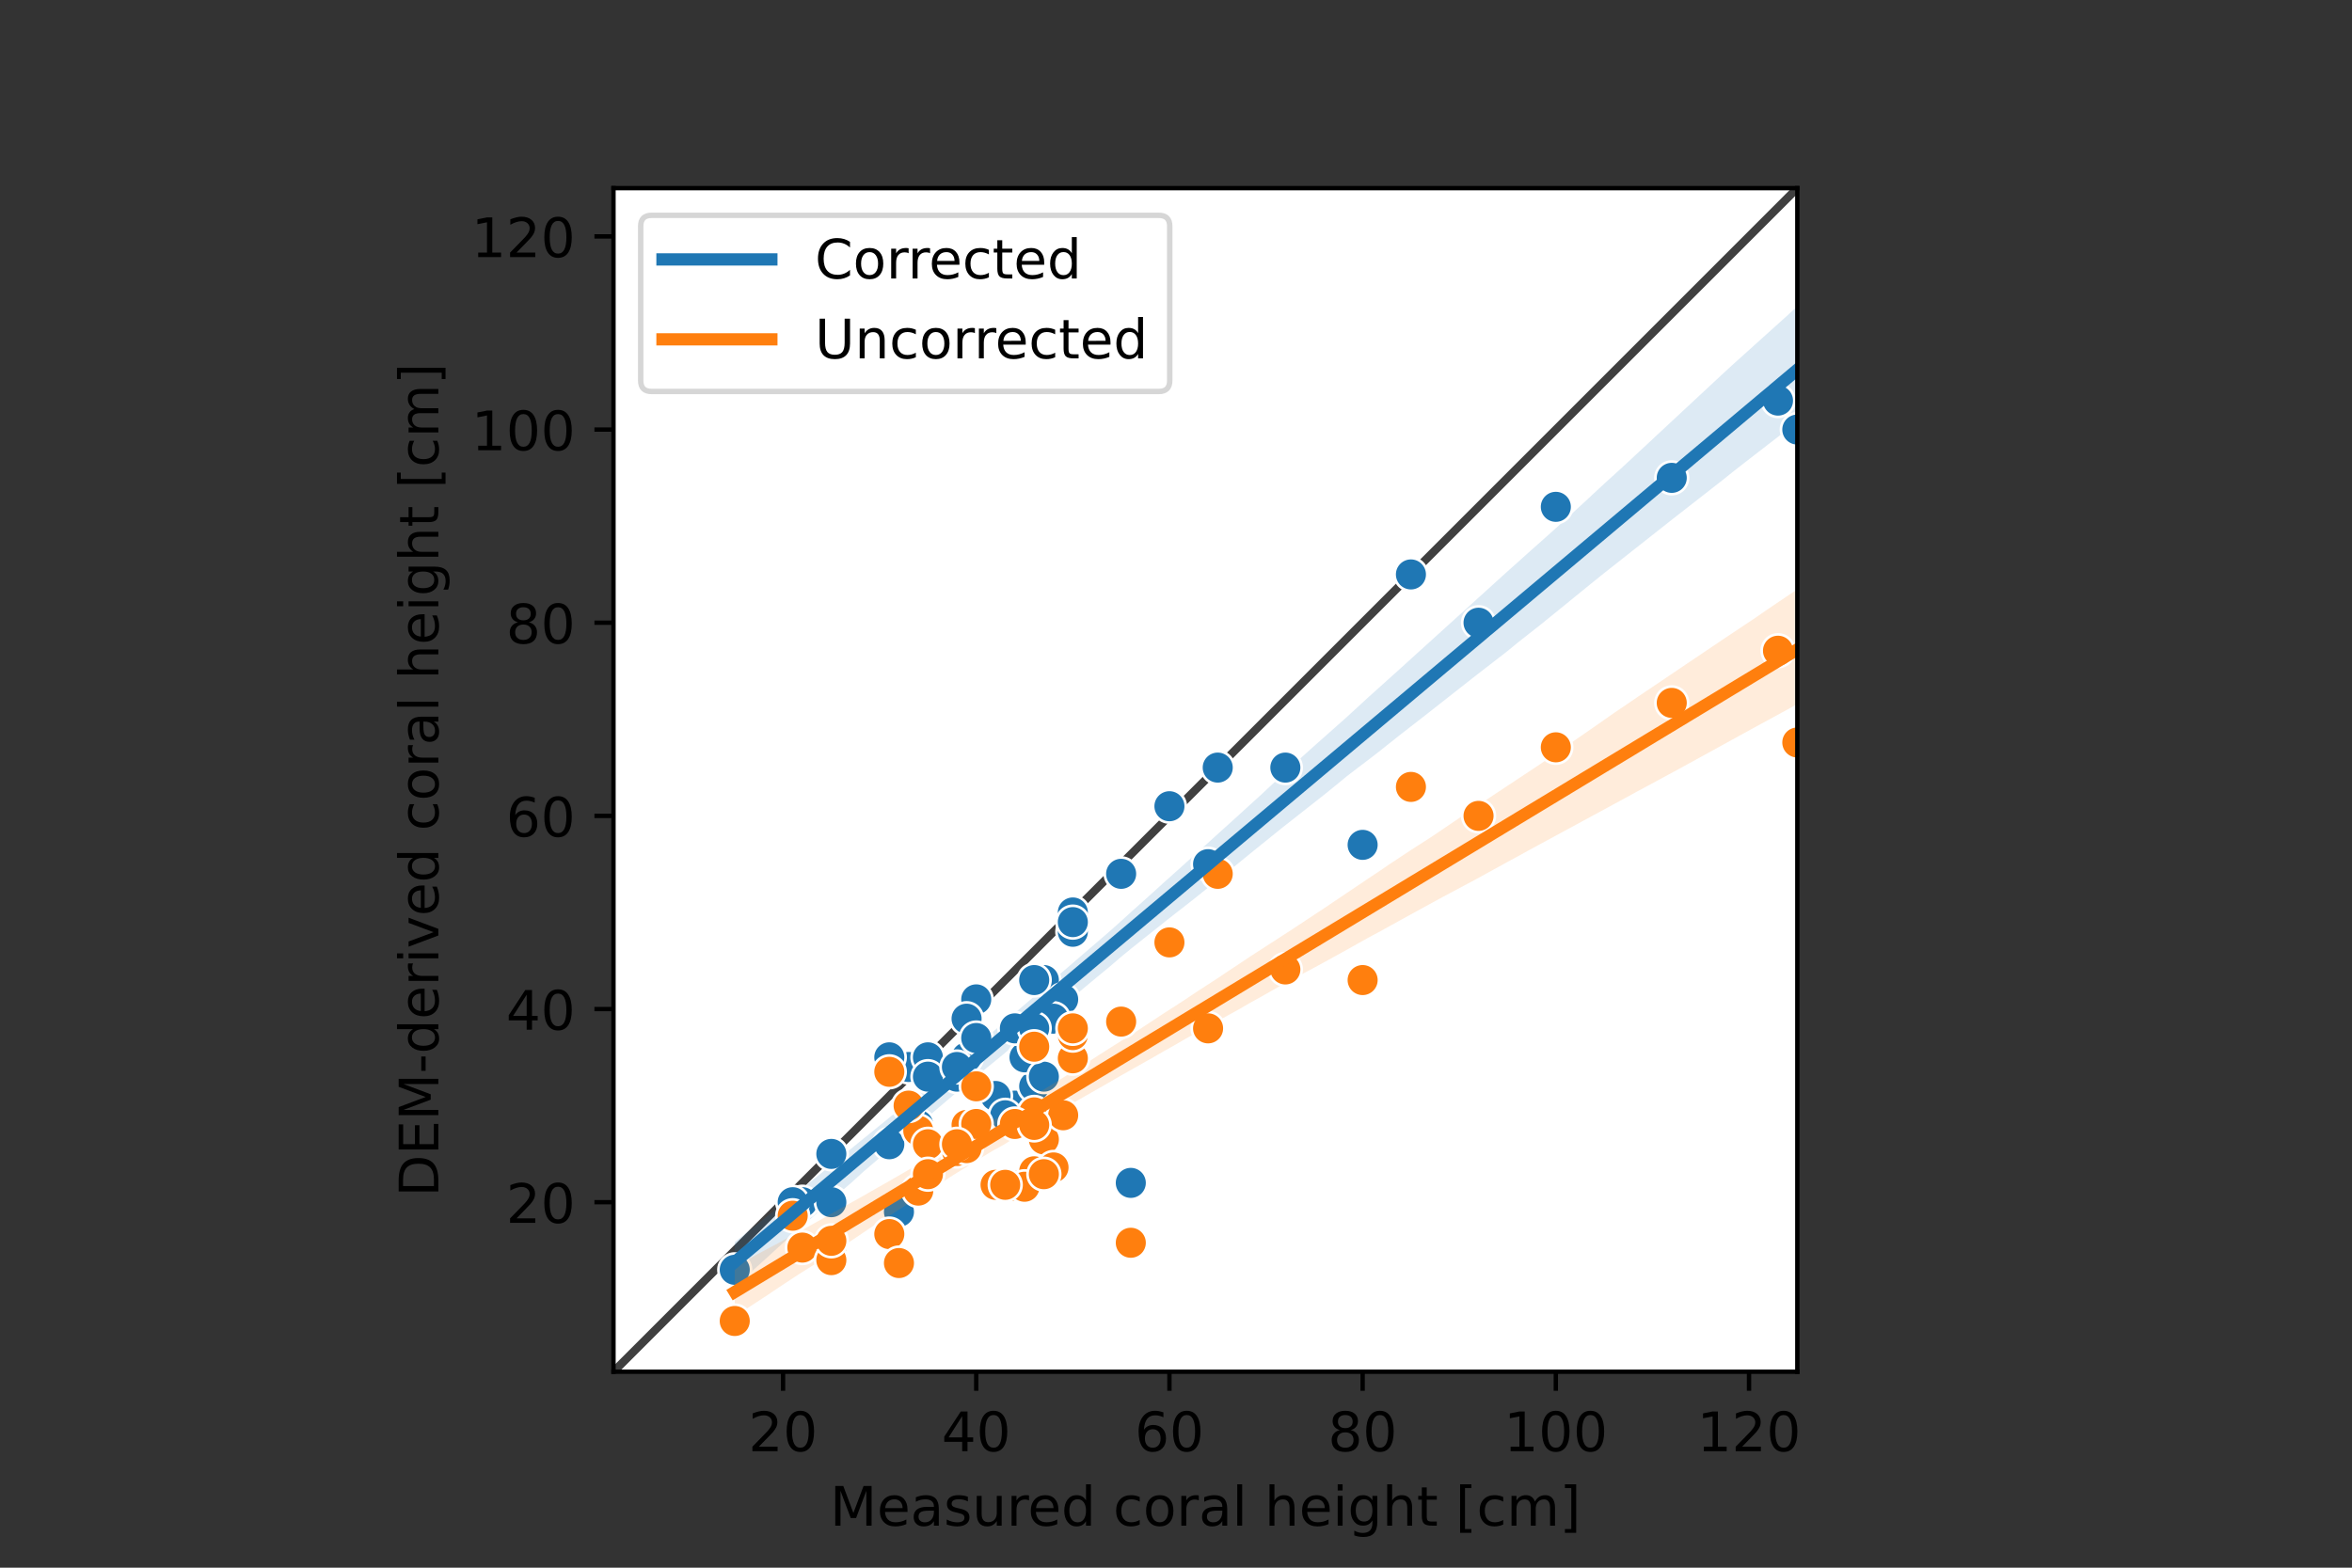 <?xml version="1.0" encoding="utf-8" standalone="no"?>
<!DOCTYPE svg PUBLIC "-//W3C//DTD SVG 1.1//EN"
  "http://www.w3.org/Graphics/SVG/1.1/DTD/svg11.dtd">
<!-- Created with matplotlib (https://matplotlib.org/) -->
<svg height="288pt" version="1.1" viewBox="0 0 432 288" width="432pt" xmlns="http://www.w3.org/2000/svg" xmlns:xlink="http://www.w3.org/1999/xlink">
 <rect x="0" y="0" width="432" height="288" fill="#333333" stroke="none"/>
 <defs>
  <style type="text/css">*{stroke-linecap:butt;stroke-linejoin:round;}</style>
 </defs>
 <g id="figure_1">
  <g id="patch_1">
   <path d="M 0 288 
L 432 288 
L 432 0 
L 0 0 
z
" style="fill:none;"/>
  </g>
  <g id="axes_1">
   <g id="patch_2">
    <path d="M 112.68 252 
L 330.12 252 
L 330.12 34.56 
L 112.68 34.56 
z
" style="fill:#ffffff;"/>
   </g>
   <g id="line2d_1">
    <path clip-path="url(#p8957b2c889)" d="M 112.68 252 
L 330.12 34.56 
" style="fill:none;stroke:#000000;stroke-linecap:square;stroke-opacity:0.75;stroke-width:1.5;"/>
   </g>
   <g id="PolyCollection_1">
    <path clip-path="url(#p8957b2c889)" d="M 134.953 228.19 
L 134.953 236.378 
L 136.924 234.609 
L 138.896 232.831 
L 140.867 231.047 
L 142.838 229.241 
L 144.81 227.457 
L 146.781 225.703 
L 148.752 224.026 
L 150.724 222.296 
L 152.695 220.55 
L 154.667 218.756 
L 156.638 217.038 
L 158.609 215.226 
L 160.581 213.547 
L 162.552 211.838 
L 164.524 210.115 
L 166.495 208.405 
L 168.466 206.78 
L 170.438 205.155 
L 172.409 203.477 
L 174.38 201.8 
L 176.352 200.128 
L 178.323 198.524 
L 180.295 196.945 
L 182.266 195.337 
L 184.237 193.731 
L 186.209 192.061 
L 188.18 190.423 
L 190.152 188.795 
L 192.123 187.157 
L 194.094 185.605 
L 196.066 184.042 
L 198.037 182.378 
L 200.009 180.736 
L 201.98 179.099 
L 203.951 177.471 
L 205.923 175.773 
L 207.894 174.163 
L 209.865 172.582 
L 211.837 171.025 
L 213.808 169.454 
L 215.78 167.891 
L 217.751 166.363 
L 219.722 164.811 
L 221.694 163.22 
L 223.665 161.627 
L 225.637 160.056 
L 227.608 158.461 
L 229.579 156.849 
L 231.551 155.257 
L 233.522 153.665 
L 235.493 152.074 
L 237.465 150.524 
L 239.436 148.974 
L 241.408 147.424 
L 243.379 145.873 
L 245.35 144.27 
L 247.322 142.647 
L 249.293 141.132 
L 251.265 139.637 
L 253.236 138.117 
L 255.207 136.55 
L 257.179 134.982 
L 259.15 133.453 
L 261.121 131.92 
L 263.093 130.377 
L 265.064 128.827 
L 267.036 127.278 
L 269.007 125.729 
L 270.978 124.18 
L 272.95 122.654 
L 274.921 121.13 
L 276.893 119.602 
L 278.864 117.982 
L 280.835 116.432 
L 282.807 114.881 
L 284.778 113.289 
L 286.75 111.686 
L 288.721 110.082 
L 290.692 108.479 
L 292.664 106.875 
L 294.635 105.293 
L 296.606 103.737 
L 298.578 102.181 
L 300.549 100.625 
L 302.521 99.068 
L 304.492 97.511 
L 306.463 95.955 
L 308.435 94.408 
L 310.406 92.871 
L 312.378 91.334 
L 314.349 89.796 
L 316.32 88.253 
L 318.292 86.674 
L 320.263 85.13 
L 322.234 83.605 
L 324.206 82.081 
L 326.177 80.557 
L 328.149 79.033 
L 330.12 77.504 
L 330.12 56.264 
L 330.12 56.264 
L 328.149 58.087 
L 326.177 59.861 
L 324.206 61.636 
L 322.234 63.411 
L 320.263 65.185 
L 318.292 66.961 
L 316.32 68.775 
L 314.349 70.61 
L 312.378 72.445 
L 310.406 74.281 
L 308.435 76.116 
L 306.463 77.952 
L 304.492 79.787 
L 302.521 81.623 
L 300.549 83.458 
L 298.578 85.294 
L 296.606 87.091 
L 294.635 88.884 
L 292.664 90.713 
L 290.692 92.543 
L 288.721 94.359 
L 286.75 96.145 
L 284.778 97.929 
L 282.807 99.689 
L 280.835 101.435 
L 278.864 103.205 
L 276.893 104.966 
L 274.921 106.752 
L 272.95 108.539 
L 270.978 110.326 
L 269.007 112.112 
L 267.036 113.899 
L 265.064 115.686 
L 263.093 117.472 
L 261.121 119.259 
L 259.15 121.046 
L 257.179 122.835 
L 255.207 124.609 
L 253.236 126.379 
L 251.265 128.149 
L 249.293 129.963 
L 247.322 131.774 
L 245.35 133.525 
L 243.379 135.274 
L 241.408 137.022 
L 239.436 138.792 
L 237.465 140.602 
L 235.493 142.413 
L 233.522 144.225 
L 231.551 146.075 
L 229.579 147.863 
L 227.608 149.658 
L 225.637 151.444 
L 223.665 153.225 
L 221.694 155.013 
L 219.722 156.787 
L 217.751 158.557 
L 215.78 160.334 
L 213.808 162.092 
L 211.837 163.886 
L 209.865 165.659 
L 207.894 167.414 
L 205.923 169.21 
L 203.951 170.973 
L 201.98 172.672 
L 200.009 174.371 
L 198.037 176.064 
L 196.066 177.763 
L 194.094 179.452 
L 192.123 181.172 
L 190.152 182.89 
L 188.18 184.571 
L 186.209 186.266 
L 184.237 187.967 
L 182.266 189.638 
L 180.295 191.295 
L 178.323 192.945 
L 176.352 194.635 
L 174.38 196.268 
L 172.409 197.873 
L 170.438 199.534 
L 168.466 201.108 
L 166.495 202.739 
L 164.524 204.35 
L 162.552 205.971 
L 160.581 207.572 
L 158.609 209.172 
L 156.638 210.774 
L 154.667 212.378 
L 152.695 214.001 
L 150.724 215.611 
L 148.752 217.191 
L 146.781 218.777 
L 144.81 220.347 
L 142.838 221.925 
L 140.867 223.483 
L 138.896 225.053 
L 136.924 226.59 
L 134.953 228.19 
z
" style="fill:#1f77b4;fill-opacity:0.15;"/>
   </g>
   <g id="PathCollection_1">
    <defs>
     <path d="M 0 3 
C 0.796 3 1.559 2.684 2.121 2.121 
C 2.684 1.559 3 0.796 3 0 
C 3 -0.796 2.684 -1.559 2.121 -2.121 
C 1.559 -2.684 0.796 -3 0 -3 
C -0.796 -3 -1.559 -2.684 -2.121 -2.121 
C -2.684 -1.559 -3 -0.796 -3 0 
C -3 0.796 -2.684 1.559 -2.121 2.121 
C -1.559 2.684 -0.796 3 0 3 
z
" id="m506c7ce4d5" style="stroke:#ffffff;stroke-width:0.48;"/>
    </defs>
    <g clip-path="url(#p8957b2c889)">
     <use style="fill:#1f77b4;stroke:#ffffff;stroke-width:0.48;" x="191.729" xlink:href="#m506c7ce4d5" y="180.048"/>
     <use style="fill:#1f77b4;stroke:#ffffff;stroke-width:0.48;" x="236.085" xlink:href="#m506c7ce4d5" y="141.015"/>
     <use style="fill:#1f77b4;stroke:#ffffff;stroke-width:0.48;" x="207.697" xlink:href="#m506c7ce4d5" y="217.307"/>
     <use style="fill:#1f77b4;stroke:#ffffff;stroke-width:0.48;" x="152.695" xlink:href="#m506c7ce4d5" y="220.856"/>
     <use style="fill:#1f77b4;stroke:#ffffff;stroke-width:0.48;" x="271.57" xlink:href="#m506c7ce4d5" y="114.401"/>
     <use style="fill:#1f77b4;stroke:#ffffff;stroke-width:0.48;" x="307.055" xlink:href="#m506c7ce4d5" y="87.787"/>
     <use style="fill:#1f77b4;stroke:#ffffff;stroke-width:0.48;" x="168.663" xlink:href="#m506c7ce4d5" y="196.017"/>
     <use style="fill:#1f77b4;stroke:#ffffff;stroke-width:0.48;" x="259.15" xlink:href="#m506c7ce4d5" y="105.53"/>
     <use style="fill:#1f77b4;stroke:#ffffff;stroke-width:0.48;" x="223.665" xlink:href="#m506c7ce4d5" y="141.015"/>
     <use style="fill:#1f77b4;stroke:#ffffff;stroke-width:0.48;" x="186.406" xlink:href="#m506c7ce4d5" y="203.114"/>
     <use style="fill:#1f77b4;stroke:#ffffff;stroke-width:0.48;" x="147.373" xlink:href="#m506c7ce4d5" y="220.856"/>
     <use style="fill:#1f77b4;stroke:#ffffff;stroke-width:0.48;" x="152.695" xlink:href="#m506c7ce4d5" y="220.856"/>
     <use style="fill:#1f77b4;stroke:#ffffff;stroke-width:0.48;" x="175.76" xlink:href="#m506c7ce4d5" y="197.791"/>
     <use style="fill:#1f77b4;stroke:#ffffff;stroke-width:0.48;" x="182.857" xlink:href="#m506c7ce4d5" y="201.339"/>
     <use style="fill:#1f77b4;stroke:#ffffff;stroke-width:0.48;" x="191.729" xlink:href="#m506c7ce4d5" y="187.145"/>
     <use style="fill:#1f77b4;stroke:#ffffff;stroke-width:0.48;" x="221.891" xlink:href="#m506c7ce4d5" y="158.757"/>
     <use style="fill:#1f77b4;stroke:#ffffff;stroke-width:0.48;" x="214.794" xlink:href="#m506c7ce4d5" y="148.112"/>
     <use style="fill:#1f77b4;stroke:#ffffff;stroke-width:0.48;" x="168.663" xlink:href="#m506c7ce4d5" y="206.662"/>
     <use style="fill:#1f77b4;stroke:#ffffff;stroke-width:0.48;" x="189.954" xlink:href="#m506c7ce4d5" y="188.92"/>
     <use style="fill:#1f77b4;stroke:#ffffff;stroke-width:0.48;" x="166.889" xlink:href="#m506c7ce4d5" y="196.017"/>
     <use style="fill:#1f77b4;stroke:#ffffff;stroke-width:0.48;" x="145.598" xlink:href="#m506c7ce4d5" y="220.856"/>
     <use style="fill:#1f77b4;stroke:#ffffff;stroke-width:0.48;" x="205.923" xlink:href="#m506c7ce4d5" y="160.532"/>
     <use style="fill:#1f77b4;stroke:#ffffff;stroke-width:0.48;" x="179.309" xlink:href="#m506c7ce4d5" y="183.597"/>
     <use style="fill:#1f77b4;stroke:#ffffff;stroke-width:0.48;" x="189.954" xlink:href="#m506c7ce4d5" y="199.565"/>
     <use style="fill:#1f77b4;stroke:#ffffff;stroke-width:0.48;" x="189.954" xlink:href="#m506c7ce4d5" y="180.048"/>
     <use style="fill:#1f77b4;stroke:#ffffff;stroke-width:0.48;" x="163.341" xlink:href="#m506c7ce4d5" y="210.211"/>
     <use style="fill:#1f77b4;stroke:#ffffff;stroke-width:0.48;" x="177.535" xlink:href="#m506c7ce4d5" y="194.242"/>
     <use style="fill:#1f77b4;stroke:#ffffff;stroke-width:0.48;" x="163.341" xlink:href="#m506c7ce4d5" y="194.242"/>
     <use style="fill:#1f77b4;stroke:#ffffff;stroke-width:0.48;" x="197.051" xlink:href="#m506c7ce4d5" y="171.177"/>
     <use style="fill:#1f77b4;stroke:#ffffff;stroke-width:0.48;" x="170.438" xlink:href="#m506c7ce4d5" y="194.242"/>
     <use style="fill:#1f77b4;stroke:#ffffff;stroke-width:0.48;" x="197.051" xlink:href="#m506c7ce4d5" y="167.629"/>
     <use style="fill:#1f77b4;stroke:#ffffff;stroke-width:0.48;" x="197.051" xlink:href="#m506c7ce4d5" y="169.403"/>
     <use style="fill:#1f77b4;stroke:#ffffff;stroke-width:0.48;" x="188.18" xlink:href="#m506c7ce4d5" y="194.242"/>
     <use style="fill:#1f77b4;stroke:#ffffff;stroke-width:0.48;" x="177.535" xlink:href="#m506c7ce4d5" y="187.145"/>
     <use style="fill:#1f77b4;stroke:#ffffff;stroke-width:0.48;" x="170.438" xlink:href="#m506c7ce4d5" y="197.791"/>
     <use style="fill:#1f77b4;stroke:#ffffff;stroke-width:0.48;" x="179.309" xlink:href="#m506c7ce4d5" y="190.694"/>
     <use style="fill:#1f77b4;stroke:#ffffff;stroke-width:0.48;" x="326.572" xlink:href="#m506c7ce4d5" y="73.593"/>
     <use style="fill:#1f77b4;stroke:#ffffff;stroke-width:0.48;" x="285.764" xlink:href="#m506c7ce4d5" y="93.11"/>
     <use style="fill:#1f77b4;stroke:#ffffff;stroke-width:0.48;" x="330.12" xlink:href="#m506c7ce4d5" y="78.916"/>
     <use style="fill:#1f77b4;stroke:#ffffff;stroke-width:0.48;" x="184.632" xlink:href="#m506c7ce4d5" y="204.888"/>
     <use style="fill:#1f77b4;stroke:#ffffff;stroke-width:0.48;" x="165.115" xlink:href="#m506c7ce4d5" y="222.63"/>
     <use style="fill:#1f77b4;stroke:#ffffff;stroke-width:0.48;" x="191.729" xlink:href="#m506c7ce4d5" y="187.145"/>
     <use style="fill:#1f77b4;stroke:#ffffff;stroke-width:0.48;" x="195.277" xlink:href="#m506c7ce4d5" y="183.597"/>
     <use style="fill:#1f77b4;stroke:#ffffff;stroke-width:0.48;" x="186.406" xlink:href="#m506c7ce4d5" y="188.92"/>
     <use style="fill:#1f77b4;stroke:#ffffff;stroke-width:0.48;" x="193.503" xlink:href="#m506c7ce4d5" y="187.145"/>
     <use style="fill:#1f77b4;stroke:#ffffff;stroke-width:0.48;" x="134.953" xlink:href="#m506c7ce4d5" y="233.276"/>
     <use style="fill:#1f77b4;stroke:#ffffff;stroke-width:0.48;" x="250.279" xlink:href="#m506c7ce4d5" y="155.209"/>
     <use style="fill:#1f77b4;stroke:#ffffff;stroke-width:0.48;" x="175.76" xlink:href="#m506c7ce4d5" y="196.017"/>
     <use style="fill:#1f77b4;stroke:#ffffff;stroke-width:0.48;" x="191.729" xlink:href="#m506c7ce4d5" y="197.791"/>
     <use style="fill:#1f77b4;stroke:#ffffff;stroke-width:0.48;" x="189.954" xlink:href="#m506c7ce4d5" y="188.92"/>
     <use style="fill:#1f77b4;stroke:#ffffff;stroke-width:0.48;" x="152.695" xlink:href="#m506c7ce4d5" y="211.985"/>
    </g>
   </g>
   <g id="PolyCollection_2">
    <path clip-path="url(#p8957b2c889)" d="M 134.953 232.692 
L 134.953 241.862 
L 136.924 240.56 
L 138.896 239.269 
L 140.867 237.987 
L 142.838 236.652 
L 144.81 235.35 
L 146.781 234.053 
L 148.752 232.816 
L 150.724 231.57 
L 152.695 230.311 
L 154.667 229.023 
L 156.638 227.743 
L 158.609 226.412 
L 160.581 225.085 
L 162.552 223.882 
L 164.524 222.595 
L 166.495 221.341 
L 168.466 220.125 
L 170.438 218.861 
L 172.409 217.639 
L 174.38 216.32 
L 176.352 215.09 
L 178.323 213.903 
L 180.295 212.644 
L 182.266 211.453 
L 184.237 210.365 
L 186.209 209.144 
L 188.18 207.922 
L 190.152 206.769 
L 192.123 205.58 
L 194.094 204.424 
L 196.066 203.25 
L 198.037 202.099 
L 200.009 200.967 
L 201.98 199.844 
L 203.951 198.711 
L 205.923 197.57 
L 207.894 196.461 
L 209.865 195.345 
L 211.837 194.231 
L 213.808 193.096 
L 215.78 191.981 
L 217.751 190.838 
L 219.722 189.744 
L 221.694 188.651 
L 223.665 187.568 
L 225.637 186.486 
L 227.608 185.391 
L 229.579 184.246 
L 231.551 183.157 
L 233.522 182.037 
L 235.493 180.919 
L 237.465 179.866 
L 239.436 178.812 
L 241.408 177.759 
L 243.379 176.684 
L 245.35 175.595 
L 247.322 174.505 
L 249.293 173.4 
L 251.265 172.296 
L 253.236 171.241 
L 255.207 170.154 
L 257.179 169.066 
L 259.15 167.978 
L 261.121 166.896 
L 263.093 165.82 
L 265.064 164.746 
L 267.036 163.698 
L 269.007 162.64 
L 270.978 161.592 
L 272.95 160.51 
L 274.921 159.428 
L 276.893 158.344 
L 278.864 157.277 
L 280.835 156.185 
L 282.807 155.115 
L 284.778 154.048 
L 286.75 152.981 
L 288.721 151.912 
L 290.692 150.844 
L 292.664 149.775 
L 294.635 148.706 
L 296.606 147.638 
L 298.578 146.569 
L 300.549 145.486 
L 302.521 144.429 
L 304.492 143.365 
L 306.463 142.297 
L 308.435 141.228 
L 310.406 140.15 
L 312.378 139.066 
L 314.349 137.983 
L 316.32 136.9 
L 318.292 135.816 
L 320.263 134.733 
L 322.234 133.651 
L 324.206 132.581 
L 326.177 131.507 
L 328.149 130.426 
L 330.12 129.346 
L 330.12 108.256 
L 330.12 108.256 
L 328.149 109.586 
L 326.177 110.916 
L 324.206 112.255 
L 322.234 113.62 
L 320.263 114.933 
L 318.292 116.247 
L 316.32 117.563 
L 314.349 118.892 
L 312.378 120.22 
L 310.406 121.549 
L 308.435 122.879 
L 306.463 124.208 
L 304.492 125.538 
L 302.521 126.867 
L 300.549 128.197 
L 298.578 129.545 
L 296.606 130.875 
L 294.635 132.259 
L 292.664 133.635 
L 290.692 134.998 
L 288.721 136.362 
L 286.75 137.725 
L 284.778 139.089 
L 282.807 140.439 
L 280.835 141.745 
L 278.864 143.051 
L 276.893 144.357 
L 274.921 145.662 
L 272.95 146.968 
L 270.978 148.275 
L 269.007 149.613 
L 267.036 150.952 
L 265.064 152.29 
L 263.093 153.628 
L 261.121 154.897 
L 259.15 156.163 
L 257.179 157.465 
L 255.207 158.769 
L 253.236 160.121 
L 251.265 161.427 
L 249.293 162.756 
L 247.322 164.085 
L 245.35 165.413 
L 243.379 166.742 
L 241.408 168.045 
L 239.436 169.343 
L 237.465 170.652 
L 235.493 171.927 
L 233.522 173.202 
L 231.551 174.476 
L 229.579 175.751 
L 227.608 177.071 
L 225.637 178.373 
L 223.665 179.699 
L 221.694 180.976 
L 219.722 182.263 
L 217.751 183.58 
L 215.78 184.868 
L 213.808 186.125 
L 211.837 187.428 
L 209.865 188.727 
L 207.894 190.014 
L 205.923 191.235 
L 203.951 192.478 
L 201.98 193.73 
L 200.009 195.001 
L 198.037 196.231 
L 196.066 197.469 
L 194.094 198.695 
L 192.123 199.909 
L 190.152 201.164 
L 188.18 202.352 
L 186.209 203.521 
L 184.237 204.712 
L 182.266 205.922 
L 180.295 207.015 
L 178.323 208.187 
L 176.352 209.375 
L 174.38 210.552 
L 172.409 211.735 
L 170.438 212.805 
L 168.466 213.988 
L 166.495 215.141 
L 164.524 216.28 
L 162.552 217.415 
L 160.581 218.527 
L 158.609 219.667 
L 156.638 220.764 
L 154.667 221.876 
L 152.695 222.961 
L 150.724 224.073 
L 148.752 225.184 
L 146.781 226.268 
L 144.81 227.345 
L 142.838 228.435 
L 140.867 229.473 
L 138.896 230.541 
L 136.924 231.626 
L 134.953 232.692 
z
" style="fill:#ff7f0e;fill-opacity:0.15;"/>
   </g>
   <g id="PathCollection_2">
    <defs>
     <path d="M 0 3 
C 0.796 3 1.559 2.684 2.121 2.121 
C 2.684 1.559 3 0.796 3 0 
C 3 -0.796 2.684 -1.559 2.121 -2.121 
C 1.559 -2.684 0.796 -3 0 -3 
C -0.796 -3 -1.559 -2.684 -2.121 -2.121 
C -2.684 -1.559 -3 -0.796 -3 0 
C -3 0.796 -2.684 1.559 -2.121 2.121 
C -1.559 2.684 -0.796 3 0 3 
z
" id="mbc8a2cc1cd" style="stroke:#ffffff;stroke-width:0.48;"/>
    </defs>
    <g clip-path="url(#p8957b2c889)">
     <use style="fill:#ff7f0e;stroke:#ffffff;stroke-width:0.48;" x="191.729" xlink:href="#mbc8a2cc1cd" y="207.727"/>
     <use style="fill:#ff7f0e;stroke:#ffffff;stroke-width:0.48;" x="236.085" xlink:href="#mbc8a2cc1cd" y="178.097"/>
     <use style="fill:#ff7f0e;stroke:#ffffff;stroke-width:0.48;" x="207.697" xlink:href="#mbc8a2cc1cd" y="228.308"/>
     <use style="fill:#ff7f0e;stroke:#ffffff;stroke-width:0.48;" x="152.695" xlink:href="#mbc8a2cc1cd" y="229.195"/>
     <use style="fill:#ff7f0e;stroke:#ffffff;stroke-width:0.48;" x="271.57" xlink:href="#mbc8a2cc1cd" y="149.886"/>
     <use style="fill:#ff7f0e;stroke:#ffffff;stroke-width:0.48;" x="307.055" xlink:href="#mbc8a2cc1cd" y="129.127"/>
     <use style="fill:#ff7f0e;stroke:#ffffff;stroke-width:0.48;" x="168.663" xlink:href="#mbc8a2cc1cd" y="207.727"/>
     <use style="fill:#ff7f0e;stroke:#ffffff;stroke-width:0.48;" x="259.15" xlink:href="#mbc8a2cc1cd" y="144.563"/>
     <use style="fill:#ff7f0e;stroke:#ffffff;stroke-width:0.48;" x="223.665" xlink:href="#mbc8a2cc1cd" y="160.532"/>
     <use style="fill:#ff7f0e;stroke:#ffffff;stroke-width:0.48;" x="186.406" xlink:href="#mbc8a2cc1cd" y="217.84"/>
     <use style="fill:#ff7f0e;stroke:#ffffff;stroke-width:0.48;" x="147.373" xlink:href="#mbc8a2cc1cd" y="229.195"/>
     <use style="fill:#ff7f0e;stroke:#ffffff;stroke-width:0.48;" x="152.695" xlink:href="#mbc8a2cc1cd" y="231.501"/>
     <use style="fill:#ff7f0e;stroke:#ffffff;stroke-width:0.48;" x="175.76" xlink:href="#mbc8a2cc1cd" y="211.452"/>
     <use style="fill:#ff7f0e;stroke:#ffffff;stroke-width:0.48;" x="182.857" xlink:href="#mbc8a2cc1cd" y="217.662"/>
     <use style="fill:#ff7f0e;stroke:#ffffff;stroke-width:0.48;" x="191.729" xlink:href="#mbc8a2cc1cd" y="205.065"/>
     <use style="fill:#ff7f0e;stroke:#ffffff;stroke-width:0.48;" x="221.891" xlink:href="#mbc8a2cc1cd" y="188.92"/>
     <use style="fill:#ff7f0e;stroke:#ffffff;stroke-width:0.48;" x="214.794" xlink:href="#mbc8a2cc1cd" y="173.129"/>
     <use style="fill:#ff7f0e;stroke:#ffffff;stroke-width:0.48;" x="168.663" xlink:href="#mbc8a2cc1cd" y="218.727"/>
     <use style="fill:#ff7f0e;stroke:#ffffff;stroke-width:0.48;" x="189.954" xlink:href="#mbc8a2cc1cd" y="204.355"/>
     <use style="fill:#ff7f0e;stroke:#ffffff;stroke-width:0.48;" x="166.889" xlink:href="#mbc8a2cc1cd" y="203.114"/>
     <use style="fill:#ff7f0e;stroke:#ffffff;stroke-width:0.48;" x="145.598" xlink:href="#mbc8a2cc1cd" y="223.34"/>
     <use style="fill:#ff7f0e;stroke:#ffffff;stroke-width:0.48;" x="205.923" xlink:href="#mbc8a2cc1cd" y="187.678"/>
     <use style="fill:#ff7f0e;stroke:#ffffff;stroke-width:0.48;" x="179.309" xlink:href="#mbc8a2cc1cd" y="199.565"/>
     <use style="fill:#ff7f0e;stroke:#ffffff;stroke-width:0.48;" x="189.954" xlink:href="#mbc8a2cc1cd" y="215.178"/>
     <use style="fill:#ff7f0e;stroke:#ffffff;stroke-width:0.48;" x="189.954" xlink:href="#mbc8a2cc1cd" y="192.291"/>
     <use style="fill:#ff7f0e;stroke:#ffffff;stroke-width:0.48;" x="163.341" xlink:href="#mbc8a2cc1cd" y="226.711"/>
     <use style="fill:#ff7f0e;stroke:#ffffff;stroke-width:0.48;" x="177.535" xlink:href="#mbc8a2cc1cd" y="210.92"/>
     <use style="fill:#ff7f0e;stroke:#ffffff;stroke-width:0.48;" x="163.341" xlink:href="#mbc8a2cc1cd" y="196.904"/>
     <use style="fill:#ff7f0e;stroke:#ffffff;stroke-width:0.48;" x="197.051" xlink:href="#mbc8a2cc1cd" y="194.42"/>
     <use style="fill:#ff7f0e;stroke:#ffffff;stroke-width:0.48;" x="170.438" xlink:href="#mbc8a2cc1cd" y="210.211"/>
     <use style="fill:#ff7f0e;stroke:#ffffff;stroke-width:0.48;" x="197.051" xlink:href="#mbc8a2cc1cd" y="190.162"/>
     <use style="fill:#ff7f0e;stroke:#ffffff;stroke-width:0.48;" x="197.051" xlink:href="#mbc8a2cc1cd" y="188.92"/>
     <use style="fill:#ff7f0e;stroke:#ffffff;stroke-width:0.48;" x="188.18" xlink:href="#mbc8a2cc1cd" y="218.017"/>
     <use style="fill:#ff7f0e;stroke:#ffffff;stroke-width:0.48;" x="177.535" xlink:href="#mbc8a2cc1cd" y="206.662"/>
     <use style="fill:#ff7f0e;stroke:#ffffff;stroke-width:0.48;" x="170.438" xlink:href="#mbc8a2cc1cd" y="215.711"/>
     <use style="fill:#ff7f0e;stroke:#ffffff;stroke-width:0.48;" x="179.309" xlink:href="#mbc8a2cc1cd" y="206.485"/>
     <use style="fill:#ff7f0e;stroke:#ffffff;stroke-width:0.48;" x="326.572" xlink:href="#mbc8a2cc1cd" y="119.546"/>
     <use style="fill:#ff7f0e;stroke:#ffffff;stroke-width:0.48;" x="285.764" xlink:href="#mbc8a2cc1cd" y="137.289"/>
     <use style="fill:#ff7f0e;stroke:#ffffff;stroke-width:0.48;" x="330.12" xlink:href="#mbc8a2cc1cd" y="136.402"/>
     <use style="fill:#ff7f0e;stroke:#ffffff;stroke-width:0.48;" x="184.632" xlink:href="#mbc8a2cc1cd" y="217.662"/>
     <use style="fill:#ff7f0e;stroke:#ffffff;stroke-width:0.48;" x="165.115" xlink:href="#mbc8a2cc1cd" y="232.034"/>
     <use style="fill:#ff7f0e;stroke:#ffffff;stroke-width:0.48;" x="191.729" xlink:href="#mbc8a2cc1cd" y="209.323"/>
     <use style="fill:#ff7f0e;stroke:#ffffff;stroke-width:0.48;" x="195.277" xlink:href="#mbc8a2cc1cd" y="204.888"/>
     <use style="fill:#ff7f0e;stroke:#ffffff;stroke-width:0.48;" x="186.406" xlink:href="#mbc8a2cc1cd" y="206.485"/>
     <use style="fill:#ff7f0e;stroke:#ffffff;stroke-width:0.48;" x="193.503" xlink:href="#mbc8a2cc1cd" y="214.469"/>
     <use style="fill:#ff7f0e;stroke:#ffffff;stroke-width:0.48;" x="134.953" xlink:href="#mbc8a2cc1cd" y="242.679"/>
     <use style="fill:#ff7f0e;stroke:#ffffff;stroke-width:0.48;" x="250.279" xlink:href="#mbc8a2cc1cd" y="180.048"/>
     <use style="fill:#ff7f0e;stroke:#ffffff;stroke-width:0.48;" x="175.76" xlink:href="#mbc8a2cc1cd" y="210.211"/>
     <use style="fill:#ff7f0e;stroke:#ffffff;stroke-width:0.48;" x="191.729" xlink:href="#mbc8a2cc1cd" y="215.711"/>
     <use style="fill:#ff7f0e;stroke:#ffffff;stroke-width:0.48;" x="189.954" xlink:href="#mbc8a2cc1cd" y="206.662"/>
     <use style="fill:#ff7f0e;stroke:#ffffff;stroke-width:0.48;" x="152.695" xlink:href="#mbc8a2cc1cd" y="227.953"/>
    </g>
   </g>
   <g id="matplotlib.axis_1">
    <g id="xtick_1">
     <g id="line2d_2">
      <defs>
       <path d="M 0 0 
L 0 3.5 
" id="m98cdbd1b88" style="stroke:#000000;stroke-width:0.8;"/>
      </defs>
      <g>
       <use style="stroke:#000000;stroke-width:0.8;" x="143.824" xlink:href="#m98cdbd1b88" y="252"/>
      </g>
     </g>
     <g id="text_1">
      <!-- 20 -->
      <g transform="translate(137.462 266.598)scale(0.1 -0.1)">
       <defs>
        <path d="M 19.188 8.297 
L 53.609 8.297 
L 53.609 0 
L 7.328 0 
L 7.328 8.297 
Q 12.938 14.109 22.625 23.891 
Q 32.328 33.688 34.812 36.531 
Q 39.547 41.844 41.422 45.531 
Q 43.312 49.219 43.312 52.781 
Q 43.312 58.594 39.234 62.25 
Q 35.156 65.922 28.609 65.922 
Q 23.969 65.922 18.812 64.312 
Q 13.672 62.703 7.812 59.422 
L 7.812 69.391 
Q 13.766 71.781 18.938 73 
Q 24.125 74.219 28.422 74.219 
Q 39.75 74.219 46.484 68.547 
Q 53.219 62.891 53.219 53.422 
Q 53.219 48.922 51.531 44.891 
Q 49.859 40.875 45.406 35.406 
Q 44.188 33.984 37.641 27.219 
Q 31.109 20.453 19.188 8.297 
z
" id="DejaVuSans-50"/>
        <path d="M 31.781 66.406 
Q 24.172 66.406 20.328 58.906 
Q 16.5 51.422 16.5 36.375 
Q 16.5 21.391 20.328 13.891 
Q 24.172 6.391 31.781 6.391 
Q 39.453 6.391 43.281 13.891 
Q 47.125 21.391 47.125 36.375 
Q 47.125 51.422 43.281 58.906 
Q 39.453 66.406 31.781 66.406 
z
M 31.781 74.219 
Q 44.047 74.219 50.516 64.516 
Q 56.984 54.828 56.984 36.375 
Q 56.984 17.969 50.516 8.266 
Q 44.047 -1.422 31.781 -1.422 
Q 19.531 -1.422 13.062 8.266 
Q 6.594 17.969 6.594 36.375 
Q 6.594 54.828 13.062 64.516 
Q 19.531 74.219 31.781 74.219 
z
" id="DejaVuSans-48"/>
       </defs>
       <use xlink:href="#DejaVuSans-50"/>
       <use x="63.623" xlink:href="#DejaVuSans-48"/>
      </g>
     </g>
    </g>
    <g id="xtick_2">
     <g id="line2d_3">
      <g>
       <use style="stroke:#000000;stroke-width:0.8;" x="179.309" xlink:href="#m98cdbd1b88" y="252"/>
      </g>
     </g>
     <g id="text_2">
      <!-- 40 -->
      <g transform="translate(172.946 266.598)scale(0.1 -0.1)">
       <defs>
        <path d="M 37.797 64.312 
L 12.891 25.391 
L 37.797 25.391 
z
M 35.203 72.906 
L 47.609 72.906 
L 47.609 25.391 
L 58.016 25.391 
L 58.016 17.188 
L 47.609 17.188 
L 47.609 0 
L 37.797 0 
L 37.797 17.188 
L 4.891 17.188 
L 4.891 26.703 
z
" id="DejaVuSans-52"/>
       </defs>
       <use xlink:href="#DejaVuSans-52"/>
       <use x="63.623" xlink:href="#DejaVuSans-48"/>
      </g>
     </g>
    </g>
    <g id="xtick_3">
     <g id="line2d_4">
      <g>
       <use style="stroke:#000000;stroke-width:0.8;" x="214.794" xlink:href="#m98cdbd1b88" y="252"/>
      </g>
     </g>
     <g id="text_3">
      <!-- 60 -->
      <g transform="translate(208.431 266.598)scale(0.1 -0.1)">
       <defs>
        <path d="M 33.016 40.375 
Q 26.375 40.375 22.484 35.828 
Q 18.609 31.297 18.609 23.391 
Q 18.609 15.531 22.484 10.953 
Q 26.375 6.391 33.016 6.391 
Q 39.656 6.391 43.531 10.953 
Q 47.406 15.531 47.406 23.391 
Q 47.406 31.297 43.531 35.828 
Q 39.656 40.375 33.016 40.375 
z
M 52.594 71.297 
L 52.594 62.312 
Q 48.875 64.062 45.094 64.984 
Q 41.312 65.922 37.594 65.922 
Q 27.828 65.922 22.672 59.328 
Q 17.531 52.734 16.797 39.406 
Q 19.672 43.656 24.016 45.922 
Q 28.375 48.188 33.594 48.188 
Q 44.578 48.188 50.953 41.516 
Q 57.328 34.859 57.328 23.391 
Q 57.328 12.156 50.688 5.359 
Q 44.047 -1.422 33.016 -1.422 
Q 20.359 -1.422 13.672 8.266 
Q 6.984 17.969 6.984 36.375 
Q 6.984 53.656 15.188 63.938 
Q 23.391 74.219 37.203 74.219 
Q 40.922 74.219 44.703 73.484 
Q 48.484 72.75 52.594 71.297 
z
" id="DejaVuSans-54"/>
       </defs>
       <use xlink:href="#DejaVuSans-54"/>
       <use x="63.623" xlink:href="#DejaVuSans-48"/>
      </g>
     </g>
    </g>
    <g id="xtick_4">
     <g id="line2d_5">
      <g>
       <use style="stroke:#000000;stroke-width:0.8;" x="250.279" xlink:href="#m98cdbd1b88" y="252"/>
      </g>
     </g>
     <g id="text_4">
      <!-- 80 -->
      <g transform="translate(243.916 266.598)scale(0.1 -0.1)">
       <defs>
        <path d="M 31.781 34.625 
Q 24.75 34.625 20.719 30.859 
Q 16.703 27.094 16.703 20.516 
Q 16.703 13.922 20.719 10.156 
Q 24.75 6.391 31.781 6.391 
Q 38.812 6.391 42.859 10.172 
Q 46.922 13.969 46.922 20.516 
Q 46.922 27.094 42.891 30.859 
Q 38.875 34.625 31.781 34.625 
z
M 21.922 38.812 
Q 15.578 40.375 12.031 44.719 
Q 8.5 49.078 8.5 55.328 
Q 8.5 64.062 14.719 69.141 
Q 20.953 74.219 31.781 74.219 
Q 42.672 74.219 48.875 69.141 
Q 55.078 64.062 55.078 55.328 
Q 55.078 49.078 51.531 44.719 
Q 48 40.375 41.703 38.812 
Q 48.828 37.156 52.797 32.312 
Q 56.781 27.484 56.781 20.516 
Q 56.781 9.906 50.312 4.234 
Q 43.844 -1.422 31.781 -1.422 
Q 19.734 -1.422 13.25 4.234 
Q 6.781 9.906 6.781 20.516 
Q 6.781 27.484 10.781 32.312 
Q 14.797 37.156 21.922 38.812 
z
M 18.312 54.391 
Q 18.312 48.734 21.844 45.562 
Q 25.391 42.391 31.781 42.391 
Q 38.141 42.391 41.719 45.562 
Q 45.312 48.734 45.312 54.391 
Q 45.312 60.062 41.719 63.234 
Q 38.141 66.406 31.781 66.406 
Q 25.391 66.406 21.844 63.234 
Q 18.312 60.062 18.312 54.391 
z
" id="DejaVuSans-56"/>
       </defs>
       <use xlink:href="#DejaVuSans-56"/>
       <use x="63.623" xlink:href="#DejaVuSans-48"/>
      </g>
     </g>
    </g>
    <g id="xtick_5">
     <g id="line2d_6">
      <g>
       <use style="stroke:#000000;stroke-width:0.8;" x="285.764" xlink:href="#m98cdbd1b88" y="252"/>
      </g>
     </g>
     <g id="text_5">
      <!-- 100 -->
      <g transform="translate(276.22 266.598)scale(0.1 -0.1)">
       <defs>
        <path d="M 12.406 8.297 
L 28.516 8.297 
L 28.516 63.922 
L 10.984 60.406 
L 10.984 69.391 
L 28.422 72.906 
L 38.281 72.906 
L 38.281 8.297 
L 54.391 8.297 
L 54.391 0 
L 12.406 0 
z
" id="DejaVuSans-49"/>
       </defs>
       <use xlink:href="#DejaVuSans-49"/>
       <use x="63.623" xlink:href="#DejaVuSans-48"/>
       <use x="127.246" xlink:href="#DejaVuSans-48"/>
      </g>
     </g>
    </g>
    <g id="xtick_6">
     <g id="line2d_7">
      <g>
       <use style="stroke:#000000;stroke-width:0.8;" x="321.249" xlink:href="#m98cdbd1b88" y="252"/>
      </g>
     </g>
     <g id="text_6">
      <!-- 120 -->
      <g transform="translate(311.705 266.598)scale(0.1 -0.1)">
       <use xlink:href="#DejaVuSans-49"/>
       <use x="63.623" xlink:href="#DejaVuSans-50"/>
       <use x="127.246" xlink:href="#DejaVuSans-48"/>
      </g>
     </g>
    </g>
    <g id="text_7">
     <!-- Measured coral height [cm] -->
     <g transform="translate(152.435 280.277)scale(0.1 -0.1)">
      <defs>
       <path d="M 9.812 72.906 
L 24.516 72.906 
L 43.109 23.297 
L 61.812 72.906 
L 76.516 72.906 
L 76.516 0 
L 66.891 0 
L 66.891 64.016 
L 48.094 14.016 
L 38.188 14.016 
L 19.391 64.016 
L 19.391 0 
L 9.812 0 
z
" id="DejaVuSans-77"/>
       <path d="M 56.203 29.594 
L 56.203 25.203 
L 14.891 25.203 
Q 15.484 15.922 20.484 11.062 
Q 25.484 6.203 34.422 6.203 
Q 39.594 6.203 44.453 7.469 
Q 49.312 8.734 54.109 11.281 
L 54.109 2.781 
Q 49.266 0.734 44.188 -0.344 
Q 39.109 -1.422 33.891 -1.422 
Q 20.797 -1.422 13.156 6.188 
Q 5.516 13.812 5.516 26.812 
Q 5.516 40.234 12.766 48.109 
Q 20.016 56 32.328 56 
Q 43.359 56 49.781 48.891 
Q 56.203 41.797 56.203 29.594 
z
M 47.219 32.234 
Q 47.125 39.594 43.094 43.984 
Q 39.062 48.391 32.422 48.391 
Q 24.906 48.391 20.391 44.141 
Q 15.875 39.891 15.188 32.172 
z
" id="DejaVuSans-101"/>
       <path d="M 34.281 27.484 
Q 23.391 27.484 19.188 25 
Q 14.984 22.516 14.984 16.5 
Q 14.984 11.719 18.141 8.906 
Q 21.297 6.109 26.703 6.109 
Q 34.188 6.109 38.703 11.406 
Q 43.219 16.703 43.219 25.484 
L 43.219 27.484 
z
M 52.203 31.203 
L 52.203 0 
L 43.219 0 
L 43.219 8.297 
Q 40.141 3.328 35.547 0.953 
Q 30.953 -1.422 24.312 -1.422 
Q 15.922 -1.422 10.953 3.297 
Q 6 8.016 6 15.922 
Q 6 25.141 12.172 29.828 
Q 18.359 34.516 30.609 34.516 
L 43.219 34.516 
L 43.219 35.406 
Q 43.219 41.609 39.141 45 
Q 35.062 48.391 27.688 48.391 
Q 23 48.391 18.547 47.266 
Q 14.109 46.141 10.016 43.891 
L 10.016 52.203 
Q 14.938 54.109 19.578 55.047 
Q 24.219 56 28.609 56 
Q 40.484 56 46.344 49.844 
Q 52.203 43.703 52.203 31.203 
z
" id="DejaVuSans-97"/>
       <path d="M 44.281 53.078 
L 44.281 44.578 
Q 40.484 46.531 36.375 47.5 
Q 32.281 48.484 27.875 48.484 
Q 21.188 48.484 17.844 46.438 
Q 14.5 44.391 14.5 40.281 
Q 14.5 37.156 16.891 35.375 
Q 19.281 33.594 26.516 31.984 
L 29.594 31.297 
Q 39.156 29.25 43.188 25.516 
Q 47.219 21.781 47.219 15.094 
Q 47.219 7.469 41.188 3.016 
Q 35.156 -1.422 24.609 -1.422 
Q 20.219 -1.422 15.453 -0.562 
Q 10.688 0.297 5.422 2 
L 5.422 11.281 
Q 10.406 8.688 15.234 7.391 
Q 20.062 6.109 24.812 6.109 
Q 31.156 6.109 34.562 8.281 
Q 37.984 10.453 37.984 14.406 
Q 37.984 18.062 35.516 20.016 
Q 33.062 21.969 24.703 23.781 
L 21.578 24.516 
Q 13.234 26.266 9.516 29.906 
Q 5.812 33.547 5.812 39.891 
Q 5.812 47.609 11.281 51.797 
Q 16.75 56 26.812 56 
Q 31.781 56 36.172 55.266 
Q 40.578 54.547 44.281 53.078 
z
" id="DejaVuSans-115"/>
       <path d="M 8.5 21.578 
L 8.5 54.688 
L 17.484 54.688 
L 17.484 21.922 
Q 17.484 14.156 20.5 10.266 
Q 23.531 6.391 29.594 6.391 
Q 36.859 6.391 41.078 11.031 
Q 45.312 15.672 45.312 23.688 
L 45.312 54.688 
L 54.297 54.688 
L 54.297 0 
L 45.312 0 
L 45.312 8.406 
Q 42.047 3.422 37.719 1 
Q 33.406 -1.422 27.688 -1.422 
Q 18.266 -1.422 13.375 4.438 
Q 8.5 10.297 8.5 21.578 
z
M 31.109 56 
z
" id="DejaVuSans-117"/>
       <path d="M 41.109 46.297 
Q 39.594 47.172 37.812 47.578 
Q 36.031 48 33.891 48 
Q 26.266 48 22.188 43.047 
Q 18.109 38.094 18.109 28.812 
L 18.109 0 
L 9.078 0 
L 9.078 54.688 
L 18.109 54.688 
L 18.109 46.188 
Q 20.953 51.172 25.484 53.578 
Q 30.031 56 36.531 56 
Q 37.453 56 38.578 55.875 
Q 39.703 55.766 41.062 55.516 
z
" id="DejaVuSans-114"/>
       <path d="M 45.406 46.391 
L 45.406 75.984 
L 54.391 75.984 
L 54.391 0 
L 45.406 0 
L 45.406 8.203 
Q 42.578 3.328 38.25 0.953 
Q 33.938 -1.422 27.875 -1.422 
Q 17.969 -1.422 11.734 6.484 
Q 5.516 14.406 5.516 27.297 
Q 5.516 40.188 11.734 48.094 
Q 17.969 56 27.875 56 
Q 33.938 56 38.25 53.625 
Q 42.578 51.266 45.406 46.391 
z
M 14.797 27.297 
Q 14.797 17.391 18.875 11.75 
Q 22.953 6.109 30.078 6.109 
Q 37.203 6.109 41.297 11.75 
Q 45.406 17.391 45.406 27.297 
Q 45.406 37.203 41.297 42.844 
Q 37.203 48.484 30.078 48.484 
Q 22.953 48.484 18.875 42.844 
Q 14.797 37.203 14.797 27.297 
z
" id="DejaVuSans-100"/>
       <path id="DejaVuSans-32"/>
       <path d="M 48.781 52.594 
L 48.781 44.188 
Q 44.969 46.297 41.141 47.344 
Q 37.312 48.391 33.406 48.391 
Q 24.656 48.391 19.812 42.844 
Q 14.984 37.312 14.984 27.297 
Q 14.984 17.281 19.812 11.734 
Q 24.656 6.203 33.406 6.203 
Q 37.312 6.203 41.141 7.25 
Q 44.969 8.297 48.781 10.406 
L 48.781 2.094 
Q 45.016 0.344 40.984 -0.531 
Q 36.969 -1.422 32.422 -1.422 
Q 20.062 -1.422 12.781 6.344 
Q 5.516 14.109 5.516 27.297 
Q 5.516 40.672 12.859 48.328 
Q 20.219 56 33.016 56 
Q 37.156 56 41.109 55.141 
Q 45.062 54.297 48.781 52.594 
z
" id="DejaVuSans-99"/>
       <path d="M 30.609 48.391 
Q 23.391 48.391 19.188 42.75 
Q 14.984 37.109 14.984 27.297 
Q 14.984 17.484 19.156 11.844 
Q 23.344 6.203 30.609 6.203 
Q 37.797 6.203 41.984 11.859 
Q 46.188 17.531 46.188 27.297 
Q 46.188 37.016 41.984 42.703 
Q 37.797 48.391 30.609 48.391 
z
M 30.609 56 
Q 42.328 56 49.016 48.375 
Q 55.719 40.766 55.719 27.297 
Q 55.719 13.875 49.016 6.219 
Q 42.328 -1.422 30.609 -1.422 
Q 18.844 -1.422 12.172 6.219 
Q 5.516 13.875 5.516 27.297 
Q 5.516 40.766 12.172 48.375 
Q 18.844 56 30.609 56 
z
" id="DejaVuSans-111"/>
       <path d="M 9.422 75.984 
L 18.406 75.984 
L 18.406 0 
L 9.422 0 
z
" id="DejaVuSans-108"/>
       <path d="M 54.891 33.016 
L 54.891 0 
L 45.906 0 
L 45.906 32.719 
Q 45.906 40.484 42.875 44.328 
Q 39.844 48.188 33.797 48.188 
Q 26.516 48.188 22.312 43.547 
Q 18.109 38.922 18.109 30.906 
L 18.109 0 
L 9.078 0 
L 9.078 75.984 
L 18.109 75.984 
L 18.109 46.188 
Q 21.344 51.125 25.703 53.562 
Q 30.078 56 35.797 56 
Q 45.219 56 50.047 50.172 
Q 54.891 44.344 54.891 33.016 
z
" id="DejaVuSans-104"/>
       <path d="M 9.422 54.688 
L 18.406 54.688 
L 18.406 0 
L 9.422 0 
z
M 9.422 75.984 
L 18.406 75.984 
L 18.406 64.594 
L 9.422 64.594 
z
" id="DejaVuSans-105"/>
       <path d="M 45.406 27.984 
Q 45.406 37.75 41.375 43.109 
Q 37.359 48.484 30.078 48.484 
Q 22.859 48.484 18.828 43.109 
Q 14.797 37.75 14.797 27.984 
Q 14.797 18.266 18.828 12.891 
Q 22.859 7.516 30.078 7.516 
Q 37.359 7.516 41.375 12.891 
Q 45.406 18.266 45.406 27.984 
z
M 54.391 6.781 
Q 54.391 -7.172 48.188 -13.984 
Q 42 -20.797 29.203 -20.797 
Q 24.469 -20.797 20.266 -20.094 
Q 16.062 -19.391 12.109 -17.922 
L 12.109 -9.188 
Q 16.062 -11.328 19.922 -12.344 
Q 23.781 -13.375 27.781 -13.375 
Q 36.625 -13.375 41.016 -8.766 
Q 45.406 -4.156 45.406 5.172 
L 45.406 9.625 
Q 42.625 4.781 38.281 2.391 
Q 33.938 0 27.875 0 
Q 17.828 0 11.672 7.656 
Q 5.516 15.328 5.516 27.984 
Q 5.516 40.672 11.672 48.328 
Q 17.828 56 27.875 56 
Q 33.938 56 38.281 53.609 
Q 42.625 51.219 45.406 46.391 
L 45.406 54.688 
L 54.391 54.688 
z
" id="DejaVuSans-103"/>
       <path d="M 18.312 70.219 
L 18.312 54.688 
L 36.812 54.688 
L 36.812 47.703 
L 18.312 47.703 
L 18.312 18.016 
Q 18.312 11.328 20.141 9.422 
Q 21.969 7.516 27.594 7.516 
L 36.812 7.516 
L 36.812 0 
L 27.594 0 
Q 17.188 0 13.234 3.875 
Q 9.281 7.766 9.281 18.016 
L 9.281 47.703 
L 2.688 47.703 
L 2.688 54.688 
L 9.281 54.688 
L 9.281 70.219 
z
" id="DejaVuSans-116"/>
       <path d="M 8.594 75.984 
L 29.297 75.984 
L 29.297 69 
L 17.578 69 
L 17.578 -6.203 
L 29.297 -6.203 
L 29.297 -13.188 
L 8.594 -13.188 
z
" id="DejaVuSans-91"/>
       <path d="M 52 44.188 
Q 55.375 50.25 60.062 53.125 
Q 64.75 56 71.094 56 
Q 79.641 56 84.281 50.016 
Q 88.922 44.047 88.922 33.016 
L 88.922 0 
L 79.891 0 
L 79.891 32.719 
Q 79.891 40.578 77.094 44.375 
Q 74.312 48.188 68.609 48.188 
Q 61.625 48.188 57.562 43.547 
Q 53.516 38.922 53.516 30.906 
L 53.516 0 
L 44.484 0 
L 44.484 32.719 
Q 44.484 40.625 41.703 44.406 
Q 38.922 48.188 33.109 48.188 
Q 26.219 48.188 22.156 43.531 
Q 18.109 38.875 18.109 30.906 
L 18.109 0 
L 9.078 0 
L 9.078 54.688 
L 18.109 54.688 
L 18.109 46.188 
Q 21.188 51.219 25.484 53.609 
Q 29.781 56 35.688 56 
Q 41.656 56 45.828 52.969 
Q 50 49.953 52 44.188 
z
" id="DejaVuSans-109"/>
       <path d="M 30.422 75.984 
L 30.422 -13.188 
L 9.719 -13.188 
L 9.719 -6.203 
L 21.391 -6.203 
L 21.391 69 
L 9.719 69 
L 9.719 75.984 
z
" id="DejaVuSans-93"/>
      </defs>
      <use xlink:href="#DejaVuSans-77"/>
      <use x="86.279" xlink:href="#DejaVuSans-101"/>
      <use x="147.803" xlink:href="#DejaVuSans-97"/>
      <use x="209.082" xlink:href="#DejaVuSans-115"/>
      <use x="261.182" xlink:href="#DejaVuSans-117"/>
      <use x="324.561" xlink:href="#DejaVuSans-114"/>
      <use x="363.424" xlink:href="#DejaVuSans-101"/>
      <use x="424.947" xlink:href="#DejaVuSans-100"/>
      <use x="488.424" xlink:href="#DejaVuSans-32"/>
      <use x="520.211" xlink:href="#DejaVuSans-99"/>
      <use x="575.191" xlink:href="#DejaVuSans-111"/>
      <use x="636.373" xlink:href="#DejaVuSans-114"/>
      <use x="677.486" xlink:href="#DejaVuSans-97"/>
      <use x="738.766" xlink:href="#DejaVuSans-108"/>
      <use x="766.549" xlink:href="#DejaVuSans-32"/>
      <use x="798.336" xlink:href="#DejaVuSans-104"/>
      <use x="861.715" xlink:href="#DejaVuSans-101"/>
      <use x="923.238" xlink:href="#DejaVuSans-105"/>
      <use x="951.021" xlink:href="#DejaVuSans-103"/>
      <use x="1014.498" xlink:href="#DejaVuSans-104"/>
      <use x="1077.877" xlink:href="#DejaVuSans-116"/>
      <use x="1117.086" xlink:href="#DejaVuSans-32"/>
      <use x="1148.873" xlink:href="#DejaVuSans-91"/>
      <use x="1187.887" xlink:href="#DejaVuSans-99"/>
      <use x="1242.867" xlink:href="#DejaVuSans-109"/>
      <use x="1340.279" xlink:href="#DejaVuSans-93"/>
     </g>
    </g>
   </g>
   <g id="matplotlib.axis_2">
    <g id="ytick_1">
     <g id="line2d_8">
      <defs>
       <path d="M 0 0 
L -3.5 0 
" id="mae54b33ac3" style="stroke:#000000;stroke-width:0.8;"/>
      </defs>
      <g>
       <use style="stroke:#000000;stroke-width:0.8;" x="112.68" xlink:href="#mae54b33ac3" y="220.856"/>
      </g>
     </g>
     <g id="text_8">
      <!-- 20 -->
      <g transform="translate(92.955 224.655)scale(0.1 -0.1)">
       <use xlink:href="#DejaVuSans-50"/>
       <use x="63.623" xlink:href="#DejaVuSans-48"/>
      </g>
     </g>
    </g>
    <g id="ytick_2">
     <g id="line2d_9">
      <g>
       <use style="stroke:#000000;stroke-width:0.8;" x="112.68" xlink:href="#mae54b33ac3" y="185.371"/>
      </g>
     </g>
     <g id="text_9">
      <!-- 40 -->
      <g transform="translate(92.955 189.17)scale(0.1 -0.1)">
       <use xlink:href="#DejaVuSans-52"/>
       <use x="63.623" xlink:href="#DejaVuSans-48"/>
      </g>
     </g>
    </g>
    <g id="ytick_3">
     <g id="line2d_10">
      <g>
       <use style="stroke:#000000;stroke-width:0.8;" x="112.68" xlink:href="#mae54b33ac3" y="149.886"/>
      </g>
     </g>
     <g id="text_10">
      <!-- 60 -->
      <g transform="translate(92.955 153.685)scale(0.1 -0.1)">
       <use xlink:href="#DejaVuSans-54"/>
       <use x="63.623" xlink:href="#DejaVuSans-48"/>
      </g>
     </g>
    </g>
    <g id="ytick_4">
     <g id="line2d_11">
      <g>
       <use style="stroke:#000000;stroke-width:0.8;" x="112.68" xlink:href="#mae54b33ac3" y="114.401"/>
      </g>
     </g>
     <g id="text_11">
      <!-- 80 -->
      <g transform="translate(92.955 118.2)scale(0.1 -0.1)">
       <use xlink:href="#DejaVuSans-56"/>
       <use x="63.623" xlink:href="#DejaVuSans-48"/>
      </g>
     </g>
    </g>
    <g id="ytick_5">
     <g id="line2d_12">
      <g>
       <use style="stroke:#000000;stroke-width:0.8;" x="112.68" xlink:href="#mae54b33ac3" y="78.916"/>
      </g>
     </g>
     <g id="text_12">
      <!-- 100 -->
      <g transform="translate(86.593 82.715)scale(0.1 -0.1)">
       <use xlink:href="#DejaVuSans-49"/>
       <use x="63.623" xlink:href="#DejaVuSans-48"/>
       <use x="127.246" xlink:href="#DejaVuSans-48"/>
      </g>
     </g>
    </g>
    <g id="ytick_6">
     <g id="line2d_13">
      <g>
       <use style="stroke:#000000;stroke-width:0.8;" x="112.68" xlink:href="#mae54b33ac3" y="43.431"/>
      </g>
     </g>
     <g id="text_13">
      <!-- 120 -->
      <g transform="translate(86.593 47.23)scale(0.1 -0.1)">
       <use xlink:href="#DejaVuSans-49"/>
       <use x="63.623" xlink:href="#DejaVuSans-50"/>
       <use x="127.246" xlink:href="#DejaVuSans-48"/>
      </g>
     </g>
    </g>
    <g id="text_14">
     <!-- DEM-derived coral height [cm] -->
     <g transform="translate(80.513 219.856)rotate(-90)scale(0.1 -0.1)">
      <defs>
       <path d="M 19.672 64.797 
L 19.672 8.109 
L 31.594 8.109 
Q 46.688 8.109 53.688 14.938 
Q 60.688 21.781 60.688 36.531 
Q 60.688 51.172 53.688 57.984 
Q 46.688 64.797 31.594 64.797 
z
M 9.812 72.906 
L 30.078 72.906 
Q 51.266 72.906 61.172 64.094 
Q 71.094 55.281 71.094 36.531 
Q 71.094 17.672 61.125 8.828 
Q 51.172 0 30.078 0 
L 9.812 0 
z
" id="DejaVuSans-68"/>
       <path d="M 9.812 72.906 
L 55.906 72.906 
L 55.906 64.594 
L 19.672 64.594 
L 19.672 43.016 
L 54.391 43.016 
L 54.391 34.719 
L 19.672 34.719 
L 19.672 8.297 
L 56.781 8.297 
L 56.781 0 
L 9.812 0 
z
" id="DejaVuSans-69"/>
       <path d="M 4.891 31.391 
L 31.203 31.391 
L 31.203 23.391 
L 4.891 23.391 
z
" id="DejaVuSans-45"/>
       <path d="M 2.984 54.688 
L 12.5 54.688 
L 29.594 8.797 
L 46.688 54.688 
L 56.203 54.688 
L 35.688 0 
L 23.484 0 
z
" id="DejaVuSans-118"/>
      </defs>
      <use xlink:href="#DejaVuSans-68"/>
      <use x="77.002" xlink:href="#DejaVuSans-69"/>
      <use x="140.186" xlink:href="#DejaVuSans-77"/>
      <use x="226.465" xlink:href="#DejaVuSans-45"/>
      <use x="262.549" xlink:href="#DejaVuSans-100"/>
      <use x="326.025" xlink:href="#DejaVuSans-101"/>
      <use x="387.549" xlink:href="#DejaVuSans-114"/>
      <use x="428.662" xlink:href="#DejaVuSans-105"/>
      <use x="456.445" xlink:href="#DejaVuSans-118"/>
      <use x="515.625" xlink:href="#DejaVuSans-101"/>
      <use x="577.148" xlink:href="#DejaVuSans-100"/>
      <use x="640.625" xlink:href="#DejaVuSans-32"/>
      <use x="672.412" xlink:href="#DejaVuSans-99"/>
      <use x="727.393" xlink:href="#DejaVuSans-111"/>
      <use x="788.574" xlink:href="#DejaVuSans-114"/>
      <use x="829.688" xlink:href="#DejaVuSans-97"/>
      <use x="890.967" xlink:href="#DejaVuSans-108"/>
      <use x="918.75" xlink:href="#DejaVuSans-32"/>
      <use x="950.537" xlink:href="#DejaVuSans-104"/>
      <use x="1013.916" xlink:href="#DejaVuSans-101"/>
      <use x="1075.439" xlink:href="#DejaVuSans-105"/>
      <use x="1103.223" xlink:href="#DejaVuSans-103"/>
      <use x="1166.699" xlink:href="#DejaVuSans-104"/>
      <use x="1230.078" xlink:href="#DejaVuSans-116"/>
      <use x="1269.287" xlink:href="#DejaVuSans-32"/>
      <use x="1301.074" xlink:href="#DejaVuSans-91"/>
      <use x="1340.088" xlink:href="#DejaVuSans-99"/>
      <use x="1395.068" xlink:href="#DejaVuSans-109"/>
      <use x="1492.48" xlink:href="#DejaVuSans-93"/>
     </g>
    </g>
   </g>
   <g id="line2d_14">
    <path clip-path="url(#p8957b2c889)" d="M 134.953 231.851 
L 136.924 230.195 
L 138.896 228.539 
L 140.867 226.883 
L 142.838 225.227 
L 144.81 223.571 
L 146.781 221.915 
L 148.752 220.26 
L 150.724 218.604 
L 152.695 216.948 
L 154.667 215.292 
L 156.638 213.636 
L 158.609 211.98 
L 160.581 210.324 
L 162.552 208.668 
L 164.524 207.013 
L 166.495 205.357 
L 168.466 203.701 
L 170.438 202.045 
L 172.409 200.389 
L 174.38 198.733 
L 176.352 197.077 
L 178.323 195.421 
L 180.295 193.766 
L 182.266 192.11 
L 184.237 190.454 
L 186.209 188.798 
L 188.18 187.142 
L 190.152 185.486 
L 192.123 183.83 
L 194.094 182.174 
L 196.066 180.519 
L 198.037 178.863 
L 200.009 177.207 
L 201.98 175.551 
L 203.951 173.895 
L 205.923 172.239 
L 207.894 170.583 
L 209.865 168.927 
L 211.837 167.272 
L 213.808 165.616 
L 215.78 163.96 
L 217.751 162.304 
L 219.722 160.648 
L 221.694 158.992 
L 223.665 157.336 
L 225.637 155.68 
L 227.608 154.025 
L 229.579 152.369 
L 231.551 150.713 
L 233.522 149.057 
L 235.493 147.401 
L 237.465 145.745 
L 239.436 144.089 
L 241.408 142.434 
L 243.379 140.778 
L 245.35 139.122 
L 247.322 137.466 
L 249.293 135.81 
L 251.265 134.154 
L 253.236 132.498 
L 255.207 130.842 
L 257.179 129.187 
L 259.15 127.531 
L 261.121 125.875 
L 263.093 124.219 
L 265.064 122.563 
L 267.036 120.907 
L 269.007 119.251 
L 270.978 117.595 
L 272.95 115.94 
L 274.921 114.284 
L 276.893 112.628 
L 278.864 110.972 
L 280.835 109.316 
L 282.807 107.66 
L 284.778 106.004 
L 286.75 104.348 
L 288.721 102.693 
L 290.692 101.037 
L 292.664 99.381 
L 294.635 97.725 
L 296.606 96.069 
L 298.578 94.413 
L 300.549 92.757 
L 302.521 91.101 
L 304.492 89.446 
L 306.463 87.79 
L 308.435 86.134 
L 310.406 84.478 
L 312.378 82.822 
L 314.349 81.166 
L 316.32 79.51 
L 318.292 77.854 
L 320.263 76.199 
L 322.234 74.543 
L 324.206 72.887 
L 326.177 71.231 
L 328.149 69.575 
L 330.12 67.919 
" style="fill:none;stroke:#1f77b4;stroke-linecap:square;stroke-width:2.25;"/>
   </g>
   <g id="line2d_15">
    <path clip-path="url(#p8957b2c889)" d="M 134.953 237.346 
L 136.924 236.153 
L 138.896 234.961 
L 140.867 233.769 
L 142.838 232.577 
L 144.81 231.384 
L 146.781 230.192 
L 148.752 229 
L 150.724 227.807 
L 152.695 226.615 
L 154.667 225.423 
L 156.638 224.231 
L 158.609 223.038 
L 160.581 221.846 
L 162.552 220.654 
L 164.524 219.462 
L 166.495 218.269 
L 168.466 217.077 
L 170.438 215.885 
L 172.409 214.692 
L 174.38 213.5 
L 176.352 212.308 
L 178.323 211.116 
L 180.295 209.923 
L 182.266 208.731 
L 184.237 207.539 
L 186.209 206.347 
L 188.18 205.154 
L 190.152 203.962 
L 192.123 202.77 
L 194.094 201.577 
L 196.066 200.385 
L 198.037 199.193 
L 200.009 198.001 
L 201.98 196.808 
L 203.951 195.616 
L 205.923 194.424 
L 207.894 193.231 
L 209.865 192.039 
L 211.837 190.847 
L 213.808 189.655 
L 215.78 188.462 
L 217.751 187.27 
L 219.722 186.078 
L 221.694 184.886 
L 223.665 183.693 
L 225.637 182.501 
L 227.608 181.309 
L 229.579 180.116 
L 231.551 178.924 
L 233.522 177.732 
L 235.493 176.54 
L 237.465 175.347 
L 239.436 174.155 
L 241.408 172.963 
L 243.379 171.771 
L 245.35 170.578 
L 247.322 169.386 
L 249.293 168.194 
L 251.265 167.001 
L 253.236 165.809 
L 255.207 164.617 
L 257.179 163.425 
L 259.15 162.232 
L 261.121 161.04 
L 263.093 159.848 
L 265.064 158.656 
L 267.036 157.463 
L 269.007 156.271 
L 270.978 155.079 
L 272.95 153.886 
L 274.921 152.694 
L 276.893 151.502 
L 278.864 150.31 
L 280.835 149.117 
L 282.807 147.925 
L 284.778 146.733 
L 286.75 145.541 
L 288.721 144.348 
L 290.692 143.156 
L 292.664 141.964 
L 294.635 140.771 
L 296.606 139.579 
L 298.578 138.387 
L 300.549 137.195 
L 302.521 136.002 
L 304.492 134.81 
L 306.463 133.618 
L 308.435 132.426 
L 310.406 131.233 
L 312.378 130.041 
L 314.349 128.849 
L 316.32 127.656 
L 318.292 126.464 
L 320.263 125.272 
L 322.234 124.08 
L 324.206 122.887 
L 326.177 121.695 
L 328.149 120.503 
L 330.12 119.311 
" style="fill:none;stroke:#ff7f0e;stroke-linecap:square;stroke-width:2.25;"/>
   </g>
   <g id="patch_3">
    <path d="M 112.68 252 
L 112.68 34.56 
" style="fill:none;stroke:#000000;stroke-linecap:square;stroke-linejoin:miter;stroke-width:0.8;"/>
   </g>
   <g id="patch_4">
    <path d="M 330.12 252 
L 330.12 34.56 
" style="fill:none;stroke:#000000;stroke-linecap:square;stroke-linejoin:miter;stroke-width:0.8;"/>
   </g>
   <g id="patch_5">
    <path d="M 112.68 252 
L 330.12 252 
" style="fill:none;stroke:#000000;stroke-linecap:square;stroke-linejoin:miter;stroke-width:0.8;"/>
   </g>
   <g id="patch_6">
    <path d="M 112.68 34.56 
L 330.12 34.56 
" style="fill:none;stroke:#000000;stroke-linecap:square;stroke-linejoin:miter;stroke-width:0.8;"/>
   </g>
   <g id="legend_1">
    <g id="patch_7">
     <path d="M 119.68 71.916 
L 212.849 71.916 
Q 214.849 71.916 214.849 69.916 
L 214.849 41.56 
Q 214.849 39.56 212.849 39.56 
L 119.68 39.56 
Q 117.68 39.56 117.68 41.56 
L 117.68 69.916 
Q 117.68 71.916 119.68 71.916 
z
" style="fill:#ffffff;opacity:0.8;stroke:#cccccc;stroke-linejoin:miter;"/>
    </g>
    <g id="line2d_16">
     <path d="M 121.68 47.658 
L 141.68 47.658 
" style="fill:none;stroke:#1f77b4;stroke-linecap:square;stroke-width:2.25;"/>
    </g>
    <g id="line2d_17"/>
    <g id="text_15">
     <!-- Corrected -->
     <g transform="translate(149.68 51.158)scale(0.1 -0.1)">
      <defs>
       <path d="M 64.406 67.281 
L 64.406 56.891 
Q 59.422 61.531 53.781 63.812 
Q 48.141 66.109 41.797 66.109 
Q 29.297 66.109 22.656 58.469 
Q 16.016 50.828 16.016 36.375 
Q 16.016 21.969 22.656 14.328 
Q 29.297 6.688 41.797 6.688 
Q 48.141 6.688 53.781 8.984 
Q 59.422 11.281 64.406 15.922 
L 64.406 5.609 
Q 59.234 2.094 53.438 0.328 
Q 47.656 -1.422 41.219 -1.422 
Q 24.656 -1.422 15.125 8.703 
Q 5.609 18.844 5.609 36.375 
Q 5.609 53.953 15.125 64.078 
Q 24.656 74.219 41.219 74.219 
Q 47.75 74.219 53.531 72.484 
Q 59.328 70.75 64.406 67.281 
z
" id="DejaVuSans-67"/>
      </defs>
      <use xlink:href="#DejaVuSans-67"/>
      <use x="69.824" xlink:href="#DejaVuSans-111"/>
      <use x="131.006" xlink:href="#DejaVuSans-114"/>
      <use x="170.369" xlink:href="#DejaVuSans-114"/>
      <use x="209.232" xlink:href="#DejaVuSans-101"/>
      <use x="270.756" xlink:href="#DejaVuSans-99"/>
      <use x="325.736" xlink:href="#DejaVuSans-116"/>
      <use x="364.945" xlink:href="#DejaVuSans-101"/>
      <use x="426.469" xlink:href="#DejaVuSans-100"/>
     </g>
    </g>
    <g id="line2d_18">
     <path d="M 121.68 62.337 
L 141.68 62.337 
" style="fill:none;stroke:#ff7f0e;stroke-linecap:square;stroke-width:2.25;"/>
    </g>
    <g id="line2d_19"/>
    <g id="text_16">
     <!-- Uncorrected -->
     <g transform="translate(149.68 65.837)scale(0.1 -0.1)">
      <defs>
       <path d="M 8.688 72.906 
L 18.609 72.906 
L 18.609 28.609 
Q 18.609 16.891 22.844 11.734 
Q 27.094 6.594 36.625 6.594 
Q 46.094 6.594 50.344 11.734 
Q 54.594 16.891 54.594 28.609 
L 54.594 72.906 
L 64.5 72.906 
L 64.5 27.391 
Q 64.5 13.141 57.438 5.859 
Q 50.391 -1.422 36.625 -1.422 
Q 22.797 -1.422 15.734 5.859 
Q 8.688 13.141 8.688 27.391 
z
" id="DejaVuSans-85"/>
       <path d="M 54.891 33.016 
L 54.891 0 
L 45.906 0 
L 45.906 32.719 
Q 45.906 40.484 42.875 44.328 
Q 39.844 48.188 33.797 48.188 
Q 26.516 48.188 22.312 43.547 
Q 18.109 38.922 18.109 30.906 
L 18.109 0 
L 9.078 0 
L 9.078 54.688 
L 18.109 54.688 
L 18.109 46.188 
Q 21.344 51.125 25.703 53.562 
Q 30.078 56 35.797 56 
Q 45.219 56 50.047 50.172 
Q 54.891 44.344 54.891 33.016 
z
" id="DejaVuSans-110"/>
      </defs>
      <use xlink:href="#DejaVuSans-85"/>
      <use x="73.193" xlink:href="#DejaVuSans-110"/>
      <use x="136.572" xlink:href="#DejaVuSans-99"/>
      <use x="191.553" xlink:href="#DejaVuSans-111"/>
      <use x="252.734" xlink:href="#DejaVuSans-114"/>
      <use x="292.098" xlink:href="#DejaVuSans-114"/>
      <use x="330.961" xlink:href="#DejaVuSans-101"/>
      <use x="392.484" xlink:href="#DejaVuSans-99"/>
      <use x="447.465" xlink:href="#DejaVuSans-116"/>
      <use x="486.674" xlink:href="#DejaVuSans-101"/>
      <use x="548.197" xlink:href="#DejaVuSans-100"/>
     </g>
    </g>
   </g>
  </g>
 </g>
 <defs>
  <clipPath id="p8957b2c889">
   <rect height="217.44" width="217.44" x="112.68" y="34.56"/>
  </clipPath>
 </defs>
</svg>
